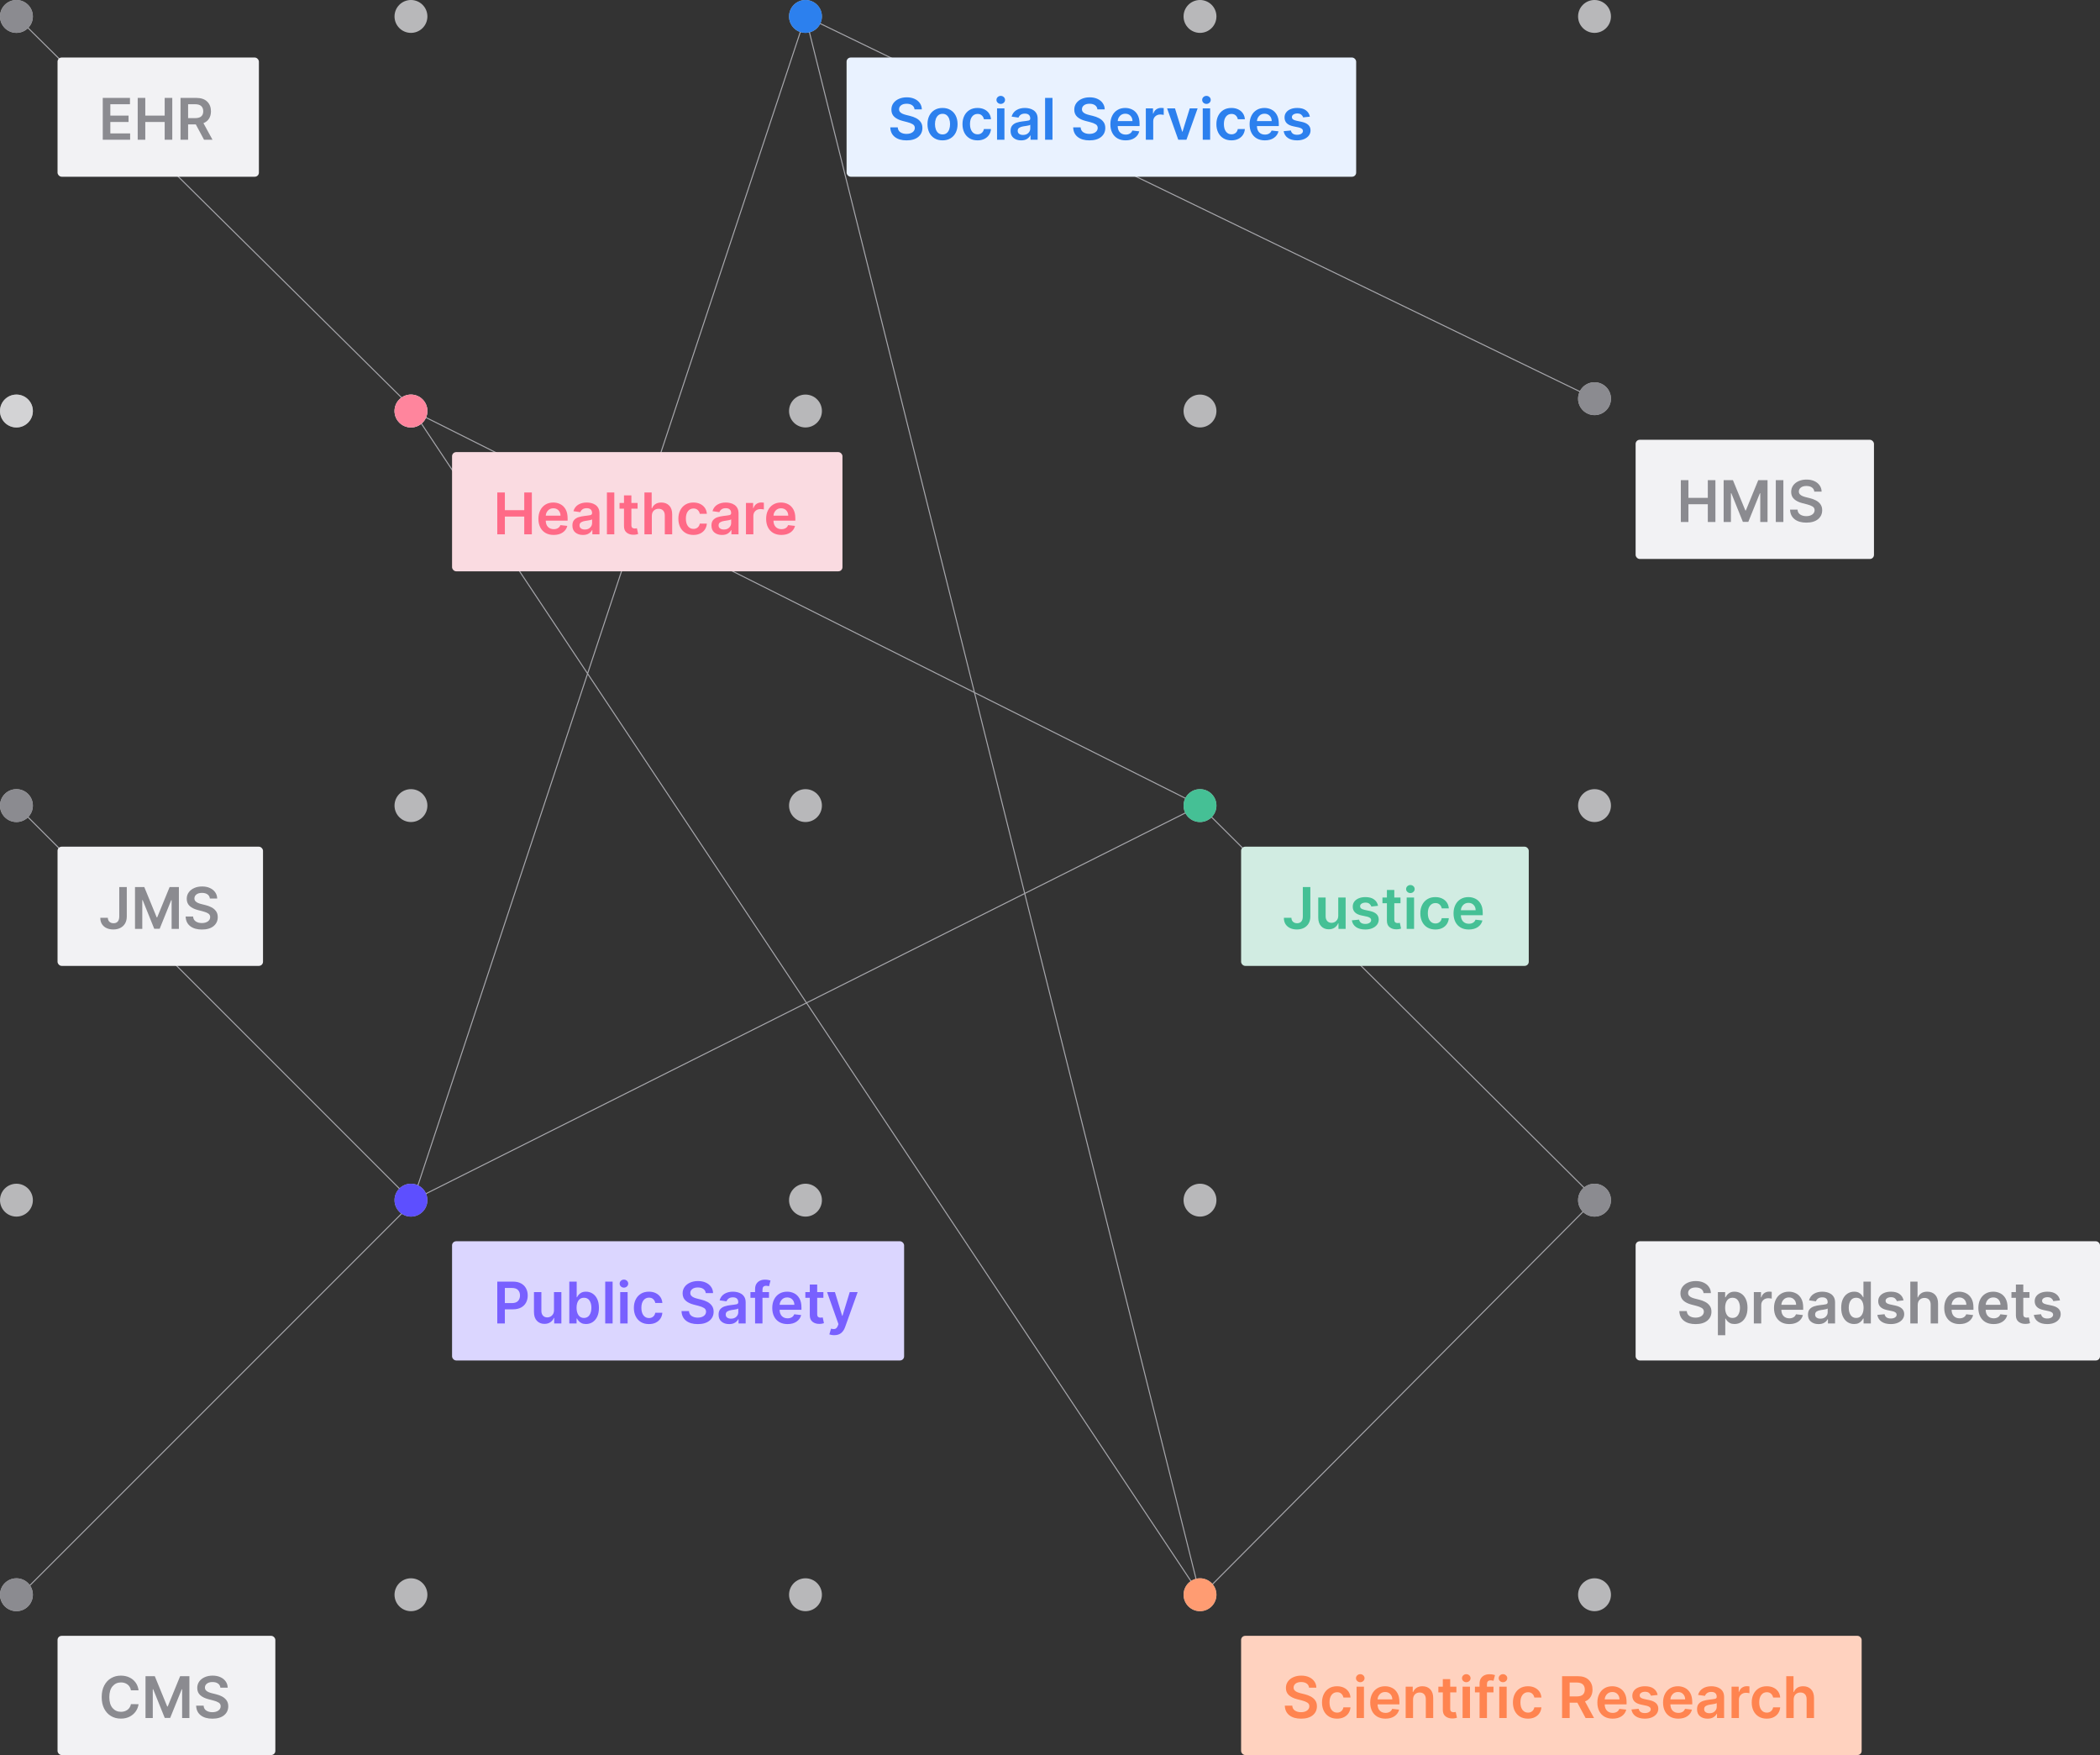 <svg width="511" height="427" viewBox="0 0 511 427" fill="none" xmlns="http://www.w3.org/2000/svg">
<rect x="0" y="0" width="511" height="427" fill="#333333" stroke="none"/>
<path d="M388.5 292L292 196" stroke="#A7A7AC" stroke-width="0.25"/>
<path d="M388 292L292 388.5" stroke="#A7A7AC" stroke-width="0.25"/>
<path d="M388 97L196 4" stroke="#A7A7AC" stroke-width="0.25"/>
<path d="M4.5 4.5L101 100" stroke="#A7A7AC" stroke-width="0.25"/>
<path d="M4 196L100 292" stroke="#A7A7AC" stroke-width="0.25"/>
<path d="M5 388L100.5 292.5" stroke="#A7A7AC" stroke-width="0.25"/>
<path d="M100.5 292L196 4L292 388L100.5 100L292 196L100.5 292Z" stroke="#A7A7AC" stroke-width="0.25"/>
<circle opacity="0.8" cx="4" cy="4" r="4" fill="#D9D9DC"/>
<circle opacity="0.8" cx="100" cy="4" r="4" fill="#D9D9DC"/>
<circle opacity="0.8" cx="196" cy="4" r="4" fill="#D9D9DC"/>
<circle opacity="0.8" cx="292" cy="4" r="4" fill="#D9D9DC"/>
<circle opacity="0.8" cx="292" cy="100" r="4" fill="#D9D9DC"/>
<circle opacity="0.8" cx="292" cy="196" r="4" fill="#D9D9DC"/>
<circle opacity="0.8" cx="292" cy="292" r="4" fill="#D9D9DC"/>
<circle opacity="0.8" cx="196" cy="196" r="4" fill="#D9D9DC"/>
<circle opacity="0.8" cx="388" cy="4" r="4" fill="#D9D9DC"/>
<circle opacity="0.8" cx="388" cy="97" r="4" fill="#D9D9DC"/>
<circle opacity="0.8" cx="388" cy="196" r="4" fill="#D9D9DC"/>
<circle opacity="0.8" cx="388" cy="292" r="4" fill="#D9D9DC"/>
<circle opacity="0.8" cx="4" cy="100" r="4" fill="#D9D9DC"/>
<circle opacity="0.8" cx="100" cy="100" r="4" fill="#D9D9DC"/>
<circle opacity="0.8" cx="196" cy="100" r="4" fill="#D9D9DC"/>
<circle opacity="0.8" cx="100" cy="100" r="4" fill="#D9D9DC"/>
<circle opacity="0.8" cx="100" cy="196" r="4" fill="#D9D9DC"/>
<circle opacity="0.8" cx="100" cy="292" r="4" fill="#D9D9DC"/>
<circle opacity="0.8" cx="196" cy="292" r="4" fill="#D9D9DC"/>
<circle opacity="0.8" cx="4" cy="388" r="4" fill="#D9D9DC"/>
<circle opacity="0.8" cx="4" cy="292" r="4" fill="#D9D9DC"/>
<circle opacity="0.8" cx="4" cy="196" r="4" fill="#D9D9DC"/>
<circle opacity="0.8" cx="100" cy="388" r="4" fill="#D9D9DC"/>
<circle opacity="0.8" cx="196" cy="388" r="4" fill="#D9D9DC"/>
<circle opacity="0.8" cx="292" cy="388" r="4" fill="#D9D9DC"/>
<circle opacity="0.8" cx="388" cy="388" r="4" fill="#D9D9DC"/>
<circle opacity="0.8" cx="4" cy="100" r="4" fill="#D9D9DC"/>
<circle cx="100" cy="100" r="4" fill="#FF859D"/>
<rect x="110" y="110" width="95" height="29" rx="1" fill="#FADBE1"/>
<path d="M121.004 130V119.818H122.849V124.129H127.567V119.818H129.416V130H127.567V125.675H122.849V130H121.004ZM134.723 130.149C133.958 130.149 133.297 129.988 132.74 129.667C132.186 129.345 131.76 128.891 131.462 128.305C131.164 127.718 131.015 127.025 131.015 126.227C131.015 125.441 131.164 124.752 131.462 124.158C131.76 123.562 132.18 123.098 132.72 122.766C133.263 122.432 133.9 122.264 134.629 122.264C135.255 122.264 135.834 122.4 136.364 122.672C136.894 122.94 137.319 123.36 137.637 123.93C137.958 124.496 138.119 125.227 138.119 126.122V126.674H132.799C132.809 127.327 132.99 127.836 133.341 128.2C133.696 128.565 134.165 128.747 134.748 128.747C135.136 128.747 135.471 128.664 135.752 128.499C136.038 128.33 136.241 128.084 136.364 127.763L138.044 127.952C137.885 128.615 137.514 129.147 136.931 129.548C136.351 129.949 135.615 130.149 134.723 130.149ZM132.804 125.461H136.394C136.391 124.941 136.228 124.511 135.907 124.173C135.588 123.835 135.171 123.666 134.654 123.666C134.117 123.666 133.681 123.844 133.346 124.198C133.011 124.553 132.831 124.974 132.804 125.461ZM141.839 130.154C141.11 130.154 140.502 129.959 140.014 129.567C139.527 129.176 139.284 128.606 139.284 127.857C139.284 127.284 139.421 126.84 139.696 126.525C139.975 126.207 140.334 125.976 140.775 125.834C141.219 125.688 141.688 125.589 142.182 125.536C142.855 125.463 143.337 125.395 143.629 125.332C143.924 125.269 144.071 125.108 144.071 124.849V124.82C144.071 124.445 143.96 124.155 143.738 123.95C143.516 123.744 143.196 123.641 142.779 123.641C142.338 123.641 141.988 123.737 141.73 123.93C141.474 124.122 141.302 124.349 141.213 124.611L139.532 124.372C139.731 123.676 140.119 123.151 140.695 122.796C141.276 122.442 141.967 122.264 142.769 122.264C143.133 122.264 143.498 122.307 143.862 122.393C144.227 122.48 144.56 122.622 144.862 122.821C145.167 123.02 145.41 123.288 145.593 123.626C145.778 123.964 145.871 124.385 145.871 124.889V130H144.141V128.951H144.081C143.919 129.272 143.654 129.554 143.286 129.796C142.921 130.035 142.439 130.154 141.839 130.154ZM142.306 128.832C142.85 128.832 143.281 128.676 143.599 128.364C143.917 128.053 144.076 127.685 144.076 127.261V126.361C144 126.424 143.859 126.48 143.654 126.53C143.451 126.576 143.236 126.616 143.007 126.649C142.779 126.682 142.585 126.71 142.426 126.734C142.025 126.79 141.69 126.901 141.421 127.067C141.153 127.229 141.019 127.483 141.019 127.827C141.019 128.159 141.14 128.409 141.382 128.578C141.624 128.747 141.932 128.832 142.306 128.832ZM149.48 119.818V130H147.681V119.818H149.48ZM155.144 122.364V123.756H153.638V127.703C153.638 128.064 153.717 128.303 153.876 128.419C154.036 128.532 154.228 128.588 154.453 128.588C154.566 128.588 154.669 128.58 154.761 128.563C154.857 128.547 154.93 128.532 154.98 128.518L155.283 129.925C155.187 129.959 155.05 129.995 154.871 130.035C154.695 130.075 154.48 130.098 154.224 130.104C153.548 130.124 152.98 129.959 152.519 129.607C152.062 129.256 151.835 128.721 151.838 128.001V123.756H150.754V122.364H151.838V120.534H153.638V122.364H155.144ZM158.613 125.526V130H156.813V119.818H158.573V123.661H158.663C158.838 123.227 159.114 122.886 159.488 122.637C159.866 122.388 160.348 122.264 160.935 122.264C161.727 122.264 162.363 122.513 162.844 123.01C163.325 123.507 163.565 124.216 163.565 125.138V130H161.765V125.416C161.765 124.902 161.633 124.503 161.367 124.218C161.106 123.93 160.738 123.786 160.264 123.786C159.783 123.786 159.387 123.938 159.075 124.243C158.767 124.545 158.613 124.972 158.613 125.526ZM168.73 130.149C167.971 130.149 167.318 129.982 166.771 129.647C166.225 129.312 165.804 128.848 165.509 128.255C165.217 127.662 165.071 126.981 165.071 126.212C165.071 125.433 165.22 124.748 165.519 124.158C165.817 123.565 166.238 123.101 166.781 122.766C167.328 122.432 167.975 122.264 168.72 122.264C169.343 122.264 169.894 122.379 170.371 122.607C170.848 122.833 171.229 123.151 171.514 123.562C171.799 123.973 171.962 124.455 172.002 125.009H170.281C170.212 124.641 170.046 124.334 169.784 124.089C169.526 123.84 169.179 123.716 168.745 123.716C168.192 123.716 167.744 123.935 167.403 124.372C167.065 124.806 166.896 125.41 166.896 126.182C166.896 126.961 167.063 127.572 167.398 128.016C167.736 128.46 168.185 128.683 168.745 128.683C169.14 128.683 169.474 128.57 169.749 128.344C170.028 128.119 170.205 127.801 170.281 127.39H172.002C171.959 127.93 171.799 128.407 171.524 128.822C171.249 129.236 170.875 129.561 170.401 129.796C169.927 130.031 169.37 130.149 168.73 130.149ZM175.677 130.154C174.948 130.154 174.339 129.959 173.852 129.567C173.365 129.176 173.121 128.606 173.121 127.857C173.121 127.284 173.259 126.84 173.534 126.525C173.813 126.207 174.172 125.976 174.613 125.834C175.057 125.688 175.526 125.589 176.02 125.536C176.693 125.463 177.175 125.395 177.467 125.332C177.762 125.269 177.909 125.108 177.909 124.849V124.82C177.909 124.445 177.798 124.155 177.576 123.95C177.354 123.744 177.034 123.641 176.616 123.641C176.176 123.641 175.826 123.737 175.567 123.93C175.312 124.122 175.14 124.349 175.05 124.611L173.37 124.372C173.569 123.676 173.957 123.151 174.533 122.796C175.113 122.442 175.804 122.264 176.607 122.264C176.971 122.264 177.336 122.307 177.7 122.393C178.065 122.48 178.398 122.622 178.7 122.821C179.004 123.02 179.248 123.288 179.43 123.626C179.616 123.964 179.709 124.385 179.709 124.889V130H177.979V128.951H177.919C177.757 129.272 177.491 129.554 177.124 129.796C176.759 130.035 176.277 130.154 175.677 130.154ZM176.144 128.832C176.688 128.832 177.119 128.676 177.437 128.364C177.755 128.053 177.914 127.685 177.914 127.261V126.361C177.838 126.424 177.697 126.48 177.491 126.53C177.289 126.576 177.074 126.616 176.845 126.649C176.616 126.682 176.423 126.71 176.263 126.734C175.862 126.79 175.528 126.901 175.259 127.067C174.991 127.229 174.857 127.483 174.857 127.827C174.857 128.159 174.978 128.409 175.219 128.578C175.461 128.747 175.77 128.832 176.144 128.832ZM181.518 130V122.364H183.263V123.636H183.343C183.482 123.192 183.721 122.851 184.059 122.612C184.4 122.374 184.79 122.254 185.227 122.254C185.327 122.254 185.438 122.259 185.56 122.269C185.686 122.276 185.791 122.287 185.874 122.304V123.96C185.797 123.933 185.676 123.91 185.511 123.89C185.348 123.867 185.191 123.855 185.038 123.855C184.545 123.855 184.134 124.011 183.805 124.322C183.481 124.631 183.318 125.027 183.318 125.511V130H181.518ZM190.135 130.149C189.37 130.149 188.709 129.988 188.152 129.667C187.598 129.345 187.172 128.891 186.874 128.305C186.576 127.718 186.427 127.025 186.427 126.227C186.427 125.441 186.576 124.752 186.874 124.158C187.172 123.562 187.592 123.098 188.132 122.766C188.675 122.432 189.312 122.264 190.041 122.264C190.667 122.264 191.246 122.4 191.776 122.672C192.306 122.94 192.731 123.36 193.049 123.93C193.37 124.496 193.531 125.227 193.531 126.122V126.674H188.211C188.221 127.327 188.402 127.836 188.753 128.2C189.108 128.565 189.577 128.747 190.16 128.747C190.548 128.747 190.883 128.664 191.165 128.499C191.45 128.33 191.653 128.084 191.776 127.763L193.456 127.952C193.297 128.615 192.926 129.147 192.343 129.548C191.763 129.949 191.027 130.149 190.135 130.149ZM188.216 125.461H191.806C191.803 124.941 191.64 124.511 191.319 124.173C191.001 123.835 190.583 123.666 190.066 123.666C189.529 123.666 189.093 123.844 188.758 124.198C188.424 124.553 188.243 124.974 188.216 125.461Z" fill="#FF6A87"/>
<circle cx="196" cy="4" r="4" fill="#2C80EE"/>
<rect x="206" y="14" width="124" height="29" rx="1" fill="#E9F2FF"/>
<path d="M222.538 26.617C222.491 26.183 222.297 25.845 221.956 25.603C221.615 25.361 221.169 25.24 220.619 25.24C220.042 25.24 219.591 25.366 219.266 25.618C218.942 25.866 218.777 26.183 218.774 26.567C218.771 26.849 218.855 27.083 219.028 27.268C219.2 27.451 219.419 27.597 219.684 27.706C219.952 27.815 220.226 27.903 220.504 27.97L221.459 28.208C221.969 28.327 222.451 28.505 222.906 28.74C223.363 28.972 223.734 29.284 224.019 29.675C224.308 30.062 224.452 30.551 224.452 31.141C224.448 32.039 224.109 32.767 223.433 33.324C222.756 33.877 221.808 34.154 220.589 34.154C219.402 34.154 218.456 33.881 217.75 33.334C217.044 32.784 216.673 32.003 216.636 30.992H218.451C218.487 31.526 218.706 31.924 219.107 32.185C219.508 32.447 219.997 32.578 220.574 32.578C221.177 32.578 221.666 32.446 222.04 32.18C222.415 31.912 222.604 31.561 222.607 31.126C222.604 30.732 222.435 30.434 222.1 30.232C221.769 30.026 221.328 29.854 220.778 29.715L219.619 29.416C218.781 29.201 218.118 28.874 217.631 28.437C217.147 27.996 216.905 27.411 216.905 26.682C216.905 26.082 217.067 25.557 217.392 25.106C217.717 24.655 218.161 24.305 218.724 24.057C219.291 23.805 219.931 23.679 220.643 23.679C221.366 23.679 222.001 23.805 222.548 24.057C223.094 24.305 223.522 24.652 223.83 25.096C224.142 25.537 224.303 26.044 224.312 26.617H222.538ZM229.347 34.149C228.602 34.149 227.955 33.985 227.409 33.657C226.862 33.329 226.437 32.87 226.136 32.28C225.838 31.687 225.688 30.997 225.688 30.212C225.688 29.423 225.838 28.733 226.136 28.143C226.437 27.55 226.862 27.09 227.409 26.761C227.955 26.43 228.602 26.264 229.347 26.264C230.093 26.264 230.74 26.43 231.286 26.761C231.837 27.09 232.261 27.55 232.559 28.143C232.857 28.733 233.007 29.423 233.007 30.212C233.007 30.997 232.857 31.687 232.559 32.28C232.261 32.87 231.837 33.329 231.286 33.657C230.74 33.985 230.093 34.149 229.347 34.149ZM229.357 32.707C229.765 32.707 230.103 32.596 230.372 32.374C230.643 32.152 230.846 31.852 230.978 31.474C231.114 31.093 231.182 30.671 231.182 30.207C231.182 29.739 231.114 29.317 230.978 28.939C230.846 28.558 230.643 28.255 230.372 28.029C230.103 27.804 229.765 27.691 229.357 27.691C228.946 27.691 228.603 27.804 228.328 28.029C228.057 28.255 227.853 28.558 227.717 28.939C227.581 29.317 227.513 29.739 227.513 30.207C227.513 30.671 227.581 31.093 227.717 31.474C227.853 31.852 228.057 32.152 228.328 32.374C228.603 32.596 228.946 32.707 229.357 32.707ZM237.865 34.149C237.106 34.149 236.453 33.982 235.906 33.647C235.359 33.312 234.938 32.848 234.643 32.255C234.352 31.662 234.206 30.981 234.206 30.212C234.206 29.433 234.355 28.748 234.653 28.158C234.952 27.565 235.373 27.101 235.916 26.766C236.463 26.432 237.109 26.264 237.855 26.264C238.478 26.264 239.028 26.379 239.506 26.607C239.983 26.833 240.364 27.151 240.649 27.562C240.934 27.973 241.097 28.455 241.136 29.009H239.416C239.347 28.641 239.181 28.334 238.919 28.089C238.661 27.84 238.314 27.716 237.88 27.716C237.326 27.716 236.879 27.935 236.538 28.372C236.2 28.806 236.031 29.41 236.031 30.182C236.031 30.961 236.198 31.572 236.533 32.016C236.871 32.461 237.32 32.682 237.88 32.682C238.274 32.682 238.609 32.57 238.884 32.344C239.163 32.119 239.34 31.801 239.416 31.39H241.136C241.093 31.93 240.934 32.407 240.659 32.822C240.384 33.236 240.009 33.561 239.536 33.796C239.062 34.032 238.505 34.149 237.865 34.149ZM242.614 34V26.364H244.414V34H242.614ZM243.519 25.28C243.231 25.28 242.984 25.185 242.778 24.996C242.576 24.804 242.475 24.574 242.475 24.305C242.475 24.034 242.576 23.803 242.778 23.614C242.984 23.422 243.231 23.326 243.519 23.326C243.804 23.326 244.048 23.422 244.25 23.614C244.455 23.803 244.558 24.034 244.558 24.305C244.558 24.574 244.455 24.804 244.25 24.996C244.048 25.185 243.804 25.28 243.519 25.28ZM248.462 34.154C247.733 34.154 247.125 33.959 246.637 33.568C246.15 33.176 245.907 32.606 245.907 31.857C245.907 31.284 246.044 30.84 246.319 30.525C246.598 30.207 246.957 29.976 247.398 29.834C247.842 29.688 248.311 29.588 248.805 29.535C249.478 29.463 249.96 29.395 250.252 29.332C250.547 29.269 250.694 29.108 250.694 28.849V28.82C250.694 28.445 250.583 28.155 250.361 27.95C250.139 27.744 249.819 27.641 249.402 27.641C248.961 27.641 248.611 27.738 248.353 27.93C248.097 28.122 247.925 28.349 247.836 28.611L246.155 28.372C246.354 27.676 246.742 27.151 247.319 26.796C247.899 26.442 248.59 26.264 249.392 26.264C249.756 26.264 250.121 26.307 250.485 26.393C250.85 26.48 251.183 26.622 251.485 26.821C251.79 27.02 252.033 27.288 252.216 27.626C252.401 27.965 252.494 28.385 252.494 28.889V34H250.764V32.951H250.704C250.542 33.273 250.277 33.554 249.909 33.796C249.544 34.035 249.062 34.154 248.462 34.154ZM248.929 32.832C249.473 32.832 249.904 32.676 250.222 32.364C250.54 32.053 250.699 31.685 250.699 31.261V30.361C250.623 30.424 250.482 30.48 250.277 30.53C250.074 30.576 249.859 30.616 249.63 30.649C249.402 30.682 249.208 30.71 249.049 30.734C248.648 30.79 248.313 30.901 248.044 31.067C247.776 31.229 247.642 31.483 247.642 31.827C247.642 32.159 247.763 32.409 248.005 32.578C248.247 32.747 248.555 32.832 248.929 32.832ZM256.103 23.818V34H254.304V23.818H256.103ZM267.04 26.617C266.993 26.183 266.799 25.845 266.458 25.603C266.117 25.361 265.671 25.24 265.121 25.24C264.544 25.24 264.093 25.366 263.768 25.618C263.443 25.866 263.279 26.183 263.276 26.567C263.273 26.849 263.357 27.083 263.53 27.268C263.702 27.451 263.921 27.597 264.186 27.706C264.454 27.815 264.728 27.903 265.006 27.97L265.961 28.208C266.471 28.327 266.953 28.505 267.407 28.74C267.865 28.972 268.236 29.284 268.521 29.675C268.809 30.062 268.954 30.551 268.954 31.141C268.95 32.039 268.611 32.767 267.934 33.324C267.258 33.877 266.31 34.154 265.091 34.154C263.904 34.154 262.958 33.881 262.252 33.334C261.546 32.784 261.175 32.003 261.138 30.992H262.953C262.989 31.526 263.208 31.924 263.609 32.185C264.01 32.447 264.499 32.578 265.076 32.578C265.679 32.578 266.168 32.446 266.542 32.18C266.917 31.912 267.106 31.561 267.109 31.126C267.106 30.732 266.937 30.434 266.602 30.232C266.271 30.026 265.83 29.854 265.28 29.715L264.121 29.416C263.283 29.201 262.62 28.874 262.133 28.437C261.649 27.996 261.407 27.411 261.407 26.682C261.407 26.082 261.569 25.557 261.894 25.106C262.219 24.655 262.663 24.305 263.226 24.057C263.793 23.805 264.433 23.679 265.145 23.679C265.868 23.679 266.503 23.805 267.05 24.057C267.596 24.305 268.024 24.652 268.332 25.096C268.644 25.537 268.805 26.044 268.814 26.617H267.04ZM273.899 34.149C273.134 34.149 272.472 33.988 271.915 33.667C271.362 33.345 270.936 32.891 270.638 32.305C270.339 31.718 270.19 31.025 270.19 30.227C270.19 29.441 270.339 28.752 270.638 28.158C270.936 27.562 271.355 27.098 271.896 26.766C272.439 26.432 273.076 26.264 273.805 26.264C274.431 26.264 275.009 26.4 275.54 26.672C276.07 26.94 276.494 27.36 276.812 27.93C277.134 28.496 277.295 29.227 277.295 30.122V30.674H271.975C271.985 31.327 272.166 31.836 272.517 32.2C272.872 32.565 273.341 32.747 273.924 32.747C274.312 32.747 274.647 32.664 274.928 32.499C275.213 32.33 275.417 32.084 275.54 31.763L277.22 31.952C277.061 32.615 276.69 33.147 276.107 33.548C275.527 33.949 274.791 34.149 273.899 34.149ZM271.98 29.461H275.57C275.566 28.941 275.404 28.511 275.082 28.173C274.764 27.835 274.347 27.666 273.83 27.666C273.293 27.666 272.857 27.843 272.522 28.198C272.187 28.553 272.007 28.974 271.98 29.461ZM278.817 34V26.364H280.562V27.636H280.642C280.781 27.192 281.02 26.851 281.358 26.612C281.699 26.374 282.089 26.254 282.526 26.254C282.626 26.254 282.737 26.259 282.859 26.269C282.985 26.276 283.09 26.287 283.172 26.304V27.959C283.096 27.933 282.975 27.91 282.809 27.89C282.647 27.867 282.49 27.855 282.337 27.855C281.843 27.855 281.432 28.011 281.104 28.322C280.779 28.631 280.617 29.027 280.617 29.511V34H278.817ZM291.422 26.364L288.702 34H286.713L283.994 26.364H285.913L287.668 32.036H287.748L289.507 26.364H291.422ZM292.667 34V26.364H294.467V34H292.667ZM293.572 25.28C293.283 25.28 293.036 25.185 292.831 24.996C292.629 24.804 292.528 24.574 292.528 24.305C292.528 24.034 292.629 23.803 292.831 23.614C293.036 23.422 293.283 23.326 293.572 23.326C293.857 23.326 294.1 23.422 294.303 23.614C294.508 23.803 294.611 24.034 294.611 24.305C294.611 24.574 294.508 24.804 294.303 24.996C294.1 25.185 293.857 25.28 293.572 25.28ZM299.648 34.149C298.889 34.149 298.236 33.982 297.689 33.647C297.143 33.312 296.722 32.848 296.427 32.255C296.135 31.662 295.989 30.981 295.989 30.212C295.989 29.433 296.138 28.748 296.437 28.158C296.735 27.565 297.156 27.101 297.699 26.766C298.246 26.432 298.893 26.264 299.638 26.264C300.261 26.264 300.812 26.379 301.289 26.607C301.766 26.833 302.147 27.151 302.432 27.562C302.717 27.973 302.88 28.455 302.92 29.009H301.199C301.13 28.641 300.964 28.334 300.702 28.089C300.444 27.84 300.097 27.716 299.663 27.716C299.11 27.716 298.662 27.935 298.321 28.372C297.983 28.806 297.814 29.41 297.814 30.182C297.814 30.961 297.981 31.572 298.316 32.016C298.654 32.461 299.103 32.682 299.663 32.682C300.058 32.682 300.392 32.57 300.667 32.344C300.946 32.119 301.123 31.801 301.199 31.39H302.92C302.876 31.93 302.717 32.407 302.442 32.822C302.167 33.236 301.793 33.561 301.319 33.796C300.845 34.032 300.288 34.149 299.648 34.149ZM307.778 34.149C307.012 34.149 306.351 33.988 305.794 33.667C305.241 33.345 304.815 32.891 304.517 32.305C304.218 31.718 304.069 31.025 304.069 30.227C304.069 29.441 304.218 28.752 304.517 28.158C304.815 27.562 305.234 27.098 305.775 26.766C306.318 26.432 306.954 26.264 307.684 26.264C308.31 26.264 308.888 26.4 309.419 26.672C309.949 26.94 310.373 27.36 310.691 27.93C311.013 28.496 311.174 29.227 311.174 30.122V30.674H305.854C305.864 31.327 306.045 31.836 306.396 32.2C306.751 32.565 307.22 32.747 307.803 32.747C308.191 32.747 308.525 32.664 308.807 32.499C309.092 32.33 309.296 32.084 309.419 31.763L311.099 31.952C310.94 32.615 310.569 33.147 309.985 33.548C309.405 33.949 308.67 34.149 307.778 34.149ZM305.859 29.461H309.449C309.445 28.941 309.283 28.511 308.961 28.173C308.643 27.835 308.225 27.666 307.708 27.666C307.172 27.666 306.736 27.843 306.401 28.198C306.066 28.553 305.886 28.974 305.859 29.461ZM318.732 28.382L317.091 28.561C317.021 28.309 316.872 28.087 316.644 27.895C316.418 27.703 316.098 27.607 315.684 27.607C315.31 27.607 314.995 27.688 314.74 27.85C314.488 28.012 314.363 28.223 314.367 28.482C314.363 28.704 314.445 28.886 314.61 29.028C314.779 29.168 315.058 29.28 315.445 29.366L316.748 29.645C318.177 29.956 318.892 30.646 318.896 31.713C318.896 32.194 318.757 32.618 318.478 32.986C318.2 33.35 317.815 33.635 317.325 33.841C316.834 34.046 316.271 34.149 315.634 34.149C314.696 34.149 313.944 33.952 313.377 33.557C312.811 33.163 312.471 32.616 312.358 31.917L314.113 31.748C314.269 32.444 314.774 32.792 315.629 32.792C316.057 32.792 316.4 32.706 316.659 32.533C316.92 32.358 317.051 32.139 317.051 31.877C317.051 31.45 316.708 31.16 316.022 31.007L314.72 30.734C313.987 30.581 313.445 30.324 313.094 29.963C312.743 29.599 312.569 29.138 312.572 28.581C312.572 28.11 312.701 27.703 312.96 27.358C313.218 27.01 313.579 26.741 314.044 26.553C314.508 26.36 315.046 26.264 315.659 26.264C316.554 26.264 317.258 26.456 317.772 26.841C318.289 27.222 318.609 27.736 318.732 28.382Z" fill="#2C80EE"/>
<circle cx="292" cy="196" r="4" fill="#45C095"/>
<rect x="302" y="206" width="70" height="29" rx="1" fill="#D1ECE2"/>
<path d="M317.021 215.818H318.851V222.977C318.851 223.634 318.713 224.199 318.438 224.673C318.163 225.143 317.779 225.506 317.285 225.761C316.794 226.013 316.221 226.139 315.565 226.139C314.971 226.139 314.436 226.033 313.959 225.821C313.482 225.606 313.104 225.287 312.825 224.866C312.547 224.446 312.408 223.922 312.408 223.295H314.242C314.249 223.706 314.38 224.031 314.635 224.27C314.89 224.505 315.223 224.623 315.634 224.623C316.078 224.623 316.42 224.484 316.658 224.205C316.897 223.924 317.018 223.514 317.021 222.977V215.818ZM325.64 222.788V218.364H327.439V226H325.694V224.643H325.615C325.442 225.07 325.159 225.42 324.765 225.692C324.373 225.964 323.891 226.099 323.318 226.099C322.569 226.099 321.957 225.851 321.483 225.354C321.009 224.853 320.772 224.144 320.772 223.226V218.364H322.572V222.947C322.572 223.431 322.705 223.816 322.97 224.101C323.235 224.386 323.583 224.528 324.014 224.528C324.279 224.528 324.536 224.464 324.784 224.335C325.033 224.205 325.237 224.013 325.396 223.758C325.558 223.499 325.64 223.176 325.64 222.788ZM335.325 220.382L333.685 220.561C333.615 220.309 333.466 220.087 333.237 219.895C333.012 219.703 332.692 219.607 332.278 219.607C331.903 219.607 331.588 219.688 331.333 219.85C331.081 220.013 330.957 220.223 330.96 220.482C330.957 220.704 331.038 220.886 331.204 221.028C331.373 221.168 331.651 221.28 332.039 221.366L333.342 221.645C334.77 221.956 335.486 222.646 335.49 223.713C335.49 224.194 335.35 224.618 335.072 224.986C334.794 225.35 334.409 225.635 333.919 225.841C333.428 226.046 332.865 226.149 332.228 226.149C331.29 226.149 330.538 225.952 329.971 225.558C329.404 225.163 329.065 224.616 328.952 223.917L330.707 223.748C330.863 224.444 331.368 224.792 332.223 224.792C332.651 224.792 332.994 224.706 333.252 224.533C333.514 224.358 333.645 224.139 333.645 223.877C333.645 223.45 333.302 223.16 332.616 223.007L331.313 222.734C330.581 222.581 330.039 222.324 329.688 221.963C329.336 221.598 329.162 221.138 329.166 220.581C329.166 220.11 329.295 219.703 329.553 219.358C329.812 219.01 330.173 218.741 330.637 218.553C331.101 218.36 331.64 218.264 332.253 218.264C333.148 218.264 333.852 218.456 334.366 218.841C334.883 219.222 335.203 219.736 335.325 220.382ZM340.787 218.364V219.756H339.28V223.703C339.28 224.064 339.36 224.303 339.519 224.419C339.678 224.532 339.87 224.588 340.096 224.588C340.208 224.588 340.311 224.58 340.404 224.563C340.5 224.547 340.573 224.532 340.623 224.518L340.926 225.925C340.83 225.959 340.692 225.995 340.513 226.035C340.338 226.075 340.122 226.098 339.867 226.104C339.191 226.124 338.622 225.959 338.162 225.607C337.704 225.256 337.477 224.721 337.481 224.001V219.756H336.397V218.364H337.481V216.534H339.28V218.364H340.787ZM342.292 226V218.364H344.092V226H342.292ZM343.197 217.28C342.908 217.28 342.661 217.185 342.456 216.996C342.254 216.804 342.153 216.574 342.153 216.305C342.153 216.034 342.254 215.803 342.456 215.614C342.661 215.422 342.908 215.326 343.197 215.326C343.482 215.326 343.725 215.422 343.928 215.614C344.133 215.803 344.236 216.034 344.236 216.305C344.236 216.574 344.133 216.804 343.928 216.996C343.725 217.185 343.482 217.28 343.197 217.28ZM349.273 226.149C348.514 226.149 347.861 225.982 347.314 225.647C346.768 225.312 346.347 224.848 346.052 224.255C345.76 223.662 345.614 222.981 345.614 222.212C345.614 221.433 345.763 220.748 346.062 220.158C346.36 219.565 346.781 219.101 347.324 218.766C347.871 218.432 348.518 218.264 349.263 218.264C349.886 218.264 350.437 218.379 350.914 218.607C351.391 218.833 351.772 219.151 352.057 219.562C352.342 219.973 352.505 220.455 352.545 221.009H350.824C350.755 220.641 350.589 220.334 350.327 220.089C350.069 219.84 349.722 219.716 349.288 219.716C348.735 219.716 348.287 219.935 347.946 220.372C347.608 220.806 347.439 221.41 347.439 222.182C347.439 222.961 347.606 223.572 347.941 224.016C348.279 224.46 348.728 224.683 349.288 224.683C349.683 224.683 350.017 224.57 350.292 224.344C350.571 224.119 350.748 223.801 350.824 223.39H352.545C352.501 223.93 352.342 224.407 352.067 224.822C351.792 225.236 351.418 225.561 350.944 225.796C350.47 226.031 349.913 226.149 349.273 226.149ZM357.403 226.149C356.637 226.149 355.976 225.988 355.419 225.667C354.866 225.345 354.44 224.891 354.142 224.305C353.843 223.718 353.694 223.025 353.694 222.227C353.694 221.441 353.843 220.752 354.142 220.158C354.44 219.562 354.859 219.098 355.4 218.766C355.943 218.432 356.579 218.264 357.309 218.264C357.935 218.264 358.513 218.4 359.044 218.672C359.574 218.94 359.998 219.36 360.316 219.93C360.638 220.496 360.799 221.227 360.799 222.122V222.674H355.479C355.489 223.327 355.67 223.836 356.021 224.2C356.376 224.565 356.845 224.747 357.428 224.747C357.816 224.747 358.15 224.664 358.432 224.499C358.717 224.33 358.921 224.084 359.044 223.763L360.724 223.952C360.565 224.615 360.194 225.147 359.61 225.548C359.03 225.949 358.295 226.149 357.403 226.149ZM355.484 221.461H359.074C359.07 220.941 358.908 220.511 358.586 220.173C358.268 219.835 357.85 219.666 357.333 219.666C356.797 219.666 356.361 219.844 356.026 220.198C355.691 220.553 355.511 220.974 355.484 221.461Z" fill="#45C095"/>
<circle cx="388" cy="292" r="4" fill="#8B8B90"/>
<rect x="398" y="302" width="113" height="29" rx="1" fill="#F2F2F4"/>
<path d="M414.538 314.617C414.491 314.183 414.297 313.845 413.956 313.603C413.615 313.361 413.169 313.24 412.619 313.24C412.042 313.24 411.591 313.366 411.266 313.618C410.942 313.866 410.777 314.183 410.774 314.567C410.771 314.849 410.855 315.083 411.028 315.268C411.2 315.451 411.419 315.597 411.684 315.706C411.952 315.815 412.226 315.903 412.504 315.969L413.459 316.208C413.969 316.327 414.451 316.505 414.906 316.74C415.363 316.972 415.734 317.284 416.019 317.675C416.308 318.062 416.452 318.551 416.452 319.141C416.448 320.04 416.109 320.767 415.433 321.324C414.756 321.877 413.808 322.154 412.589 322.154C411.402 322.154 410.456 321.881 409.75 321.334C409.044 320.784 408.673 320.003 408.636 318.992H410.451C410.487 319.526 410.706 319.924 411.107 320.185C411.508 320.447 411.997 320.578 412.574 320.578C413.177 320.578 413.666 320.446 414.04 320.18C414.415 319.912 414.604 319.561 414.607 319.126C414.604 318.732 414.435 318.434 414.1 318.232C413.769 318.026 413.328 317.854 412.778 317.714L411.619 317.416C410.781 317.201 410.118 316.874 409.631 316.437C409.147 315.996 408.905 315.411 408.905 314.682C408.905 314.082 409.067 313.557 409.392 313.106C409.717 312.655 410.161 312.305 410.724 312.057C411.291 311.805 411.931 311.679 412.643 311.679C413.366 311.679 414.001 311.805 414.548 312.057C415.094 312.305 415.522 312.652 415.83 313.096C416.142 313.537 416.303 314.044 416.312 314.617H414.538ZM418.017 324.864V314.364H419.786V315.626H419.891C419.984 315.441 420.113 315.244 420.279 315.035C420.448 314.823 420.676 314.642 420.965 314.493C421.256 314.34 421.626 314.264 422.073 314.264C422.663 314.264 423.195 314.415 423.669 314.717C424.146 315.018 424.524 315.461 424.803 316.044C425.084 316.627 425.225 317.343 425.225 318.192C425.225 319.03 425.088 319.743 424.813 320.33C424.538 320.916 424.163 321.364 423.689 321.672C423.215 321.98 422.678 322.134 422.078 322.134C421.641 322.134 421.278 322.061 420.99 321.915C420.701 321.77 420.469 321.594 420.294 321.388C420.121 321.18 419.987 320.982 419.891 320.797H419.816V324.864H418.017ZM419.781 318.182C419.781 318.921 419.937 319.519 420.249 319.977C420.56 320.431 421.003 320.658 421.576 320.658C422.169 320.658 422.62 320.424 422.928 319.957C423.237 319.489 423.391 318.898 423.391 318.182C423.391 317.469 423.238 316.884 422.933 316.427C422.628 315.969 422.176 315.741 421.576 315.741C420.996 315.741 420.552 315.963 420.244 316.407C419.936 316.848 419.781 317.439 419.781 318.182ZM426.767 322V314.364H428.512V315.636H428.591C428.73 315.192 428.969 314.851 429.307 314.612C429.648 314.374 430.038 314.254 430.475 314.254C430.575 314.254 430.686 314.259 430.808 314.269C430.934 314.276 431.039 314.287 431.122 314.304V315.96C431.045 315.933 430.924 315.91 430.759 315.89C430.596 315.867 430.439 315.855 430.286 315.855C429.793 315.855 429.382 316.011 429.053 316.322C428.729 316.631 428.566 317.027 428.566 317.511V322H426.767ZM435.384 322.149C434.618 322.149 433.957 321.988 433.4 321.667C432.846 321.345 432.42 320.891 432.122 320.305C431.824 319.718 431.675 319.025 431.675 318.227C431.675 317.441 431.824 316.752 432.122 316.158C432.42 315.562 432.84 315.098 433.38 314.766C433.924 314.432 434.56 314.264 435.289 314.264C435.915 314.264 436.494 314.4 437.024 314.672C437.554 314.94 437.979 315.36 438.297 315.93C438.618 316.496 438.779 317.227 438.779 318.122V318.674H433.46C433.469 319.327 433.65 319.836 434.001 320.2C434.356 320.565 434.825 320.747 435.408 320.747C435.796 320.747 436.131 320.664 436.413 320.499C436.698 320.33 436.902 320.084 437.024 319.763L438.705 319.952C438.545 320.615 438.174 321.147 437.591 321.548C437.011 321.949 436.275 322.149 435.384 322.149ZM433.464 317.461H437.054C437.051 316.941 436.888 316.511 436.567 316.173C436.249 315.835 435.831 315.666 435.314 315.666C434.777 315.666 434.341 315.844 434.006 316.198C433.672 316.553 433.491 316.974 433.464 317.461ZM442.499 322.154C441.77 322.154 441.162 321.959 440.675 321.567C440.187 321.176 439.944 320.606 439.944 319.857C439.944 319.284 440.081 318.84 440.356 318.525C440.635 318.207 440.994 317.976 441.435 317.834C441.879 317.688 442.348 317.589 442.842 317.536C443.515 317.463 443.997 317.395 444.289 317.332C444.584 317.269 444.731 317.108 444.731 316.849V316.82C444.731 316.445 444.62 316.155 444.398 315.95C444.176 315.744 443.856 315.641 443.439 315.641C442.998 315.641 442.648 315.737 442.39 315.93C442.135 316.122 441.962 316.349 441.873 316.611L440.192 316.372C440.391 315.676 440.779 315.151 441.356 314.796C441.936 314.442 442.627 314.264 443.429 314.264C443.793 314.264 444.158 314.307 444.523 314.393C444.887 314.48 445.22 314.622 445.522 314.821C445.827 315.02 446.07 315.288 446.253 315.626C446.438 315.964 446.531 316.385 446.531 316.889V322H444.801V320.951H444.741C444.579 321.272 444.314 321.554 443.946 321.796C443.581 322.035 443.099 322.154 442.499 322.154ZM442.966 320.832C443.51 320.832 443.941 320.676 444.259 320.364C444.577 320.053 444.736 319.685 444.736 319.261V318.361C444.66 318.424 444.519 318.48 444.314 318.53C444.112 318.576 443.896 318.616 443.667 318.649C443.439 318.682 443.245 318.71 443.086 318.734C442.685 318.79 442.35 318.901 442.081 319.067C441.813 319.229 441.679 319.483 441.679 319.827C441.679 320.159 441.8 320.409 442.042 320.578C442.284 320.747 442.592 320.832 442.966 320.832ZM451.175 322.134C450.575 322.134 450.038 321.98 449.564 321.672C449.09 321.364 448.715 320.916 448.44 320.33C448.165 319.743 448.028 319.03 448.028 318.192C448.028 317.343 448.167 316.627 448.445 316.044C448.727 315.461 449.106 315.018 449.584 314.717C450.061 314.415 450.593 314.264 451.18 314.264C451.63 314.264 451.998 314.34 452.283 314.493C452.572 314.642 452.8 314.823 452.969 315.035C453.142 315.244 453.273 315.441 453.362 315.626H453.437V311.818H455.241V322H453.471V320.797H453.362C453.269 320.982 453.135 321.18 452.959 321.388C452.784 321.594 452.552 321.77 452.263 321.915C451.975 322.061 451.612 322.134 451.175 322.134ZM451.677 320.658C452.25 320.658 452.693 320.431 453.004 319.977C453.316 319.519 453.471 318.921 453.471 318.182C453.471 317.439 453.317 316.848 453.009 316.407C452.701 315.963 452.257 315.741 451.677 315.741C451.077 315.741 450.624 315.969 450.319 316.427C450.015 316.884 449.862 317.469 449.862 318.182C449.862 318.898 450.016 319.489 450.324 319.957C450.633 320.424 451.083 320.658 451.677 320.658ZM463.195 316.382L461.554 316.561C461.484 316.309 461.335 316.087 461.107 315.895C460.881 315.703 460.561 315.607 460.147 315.607C459.772 315.607 459.458 315.688 459.202 315.85C458.951 316.013 458.826 316.223 458.83 316.482C458.826 316.704 458.907 316.886 459.073 317.028C459.242 317.168 459.521 317.28 459.908 317.366L461.211 317.645C462.639 317.956 463.355 318.646 463.359 319.713C463.359 320.194 463.219 320.618 462.941 320.986C462.663 321.35 462.278 321.635 461.788 321.841C461.297 322.046 460.734 322.149 460.097 322.149C459.159 322.149 458.407 321.952 457.84 321.558C457.273 321.163 456.934 320.616 456.821 319.917L458.576 319.748C458.732 320.444 459.237 320.792 460.092 320.792C460.52 320.792 460.863 320.706 461.121 320.533C461.383 320.358 461.514 320.139 461.514 319.877C461.514 319.45 461.171 319.16 460.485 319.007L459.183 318.734C458.45 318.581 457.908 318.324 457.557 317.963C457.205 317.598 457.031 317.138 457.035 316.581C457.035 316.11 457.164 315.703 457.423 315.358C457.681 315.01 458.042 314.741 458.506 314.553C458.97 314.36 459.509 314.264 460.122 314.264C461.017 314.264 461.721 314.456 462.235 314.841C462.752 315.222 463.072 315.736 463.195 316.382ZM466.642 317.526V322H464.843V311.818H466.603V315.661H466.692C466.868 315.227 467.143 314.886 467.517 314.637C467.895 314.388 468.377 314.264 468.964 314.264C469.756 314.264 470.393 314.513 470.873 315.01C471.354 315.507 471.594 316.216 471.594 317.138V322H469.794V317.416C469.794 316.902 469.662 316.503 469.397 316.218C469.135 315.93 468.767 315.786 468.293 315.786C467.812 315.786 467.416 315.938 467.105 316.243C466.797 316.545 466.642 316.972 466.642 317.526ZM476.809 322.149C476.044 322.149 475.382 321.988 474.826 321.667C474.272 321.345 473.846 320.891 473.548 320.305C473.25 319.718 473.1 319.025 473.1 318.227C473.1 317.441 473.25 316.752 473.548 316.158C473.846 315.562 474.266 315.098 474.806 314.766C475.349 314.432 475.986 314.264 476.715 314.264C477.341 314.264 477.92 314.4 478.45 314.672C478.98 314.94 479.404 315.36 479.723 315.93C480.044 316.496 480.205 317.227 480.205 318.122V318.674H474.885C474.895 319.327 475.076 319.836 475.427 320.2C475.782 320.565 476.251 320.747 476.834 320.747C477.222 320.747 477.557 320.664 477.838 320.499C478.123 320.33 478.327 320.084 478.45 319.763L480.13 319.952C479.971 320.615 479.6 321.147 479.017 321.548C478.437 321.949 477.701 322.149 476.809 322.149ZM474.89 317.461H478.48C478.476 316.941 478.314 316.511 477.993 316.173C477.674 315.835 477.257 315.666 476.74 315.666C476.203 315.666 475.767 315.844 475.432 316.198C475.097 316.553 474.917 316.974 474.89 317.461ZM485.108 322.149C484.343 322.149 483.681 321.988 483.124 321.667C482.571 321.345 482.145 320.891 481.847 320.305C481.548 319.718 481.399 319.025 481.399 318.227C481.399 317.441 481.548 316.752 481.847 316.158C482.145 315.562 482.564 315.098 483.105 314.766C483.648 314.432 484.285 314.264 485.014 314.264C485.64 314.264 486.218 314.4 486.749 314.672C487.279 314.94 487.703 315.36 488.021 315.93C488.343 316.496 488.504 317.227 488.504 318.122V318.674H483.184C483.194 319.327 483.375 319.836 483.726 320.2C484.081 320.565 484.55 320.747 485.133 320.747C485.521 320.747 485.856 320.664 486.137 320.499C486.422 320.33 486.626 320.084 486.749 319.763L488.429 319.952C488.27 320.615 487.899 321.147 487.316 321.548C486.735 321.949 486 322.149 485.108 322.149ZM483.189 317.461H486.779C486.775 316.941 486.613 316.511 486.291 316.173C485.973 315.835 485.556 315.666 485.039 315.666C484.502 315.666 484.066 315.844 483.731 316.198C483.396 316.553 483.216 316.974 483.189 317.461ZM493.839 314.364V315.756H492.333V319.703C492.333 320.064 492.413 320.303 492.572 320.419C492.731 320.532 492.923 320.588 493.148 320.588C493.261 320.588 493.364 320.58 493.457 320.563C493.553 320.547 493.626 320.532 493.675 320.518L493.979 321.925C493.883 321.959 493.745 321.995 493.566 322.035C493.39 322.075 493.175 322.098 492.92 322.104C492.244 322.124 491.675 321.959 491.214 321.607C490.757 321.256 490.53 320.721 490.533 320.001V315.756H489.45V314.364H490.533V312.534H492.333V314.364H493.839ZM501.271 316.382L499.63 316.561C499.561 316.309 499.411 316.087 499.183 315.895C498.957 315.703 498.637 315.607 498.223 315.607C497.849 315.607 497.534 315.688 497.279 315.85C497.027 316.013 496.902 316.223 496.906 316.482C496.902 316.704 496.984 316.886 497.149 317.028C497.318 317.168 497.597 317.28 497.985 317.366L499.287 317.645C500.716 317.956 501.432 318.646 501.435 319.713C501.435 320.194 501.296 320.618 501.017 320.986C500.739 321.35 500.354 321.635 499.864 321.841C499.373 322.046 498.81 322.149 498.173 322.149C497.235 322.149 496.483 321.952 495.916 321.558C495.35 321.163 495.01 320.616 494.897 319.917L496.652 319.748C496.808 320.444 497.313 320.792 498.169 320.792C498.596 320.792 498.939 320.706 499.198 320.533C499.459 320.358 499.59 320.139 499.59 319.877C499.59 319.45 499.247 319.16 498.561 319.007L497.259 318.734C496.526 318.581 495.984 318.324 495.633 317.963C495.282 317.598 495.108 317.138 495.111 316.581C495.111 316.11 495.24 315.703 495.499 315.358C495.757 315.01 496.119 314.741 496.583 314.553C497.047 314.36 497.585 314.264 498.198 314.264C499.093 314.264 499.798 314.456 500.311 314.841C500.828 315.222 501.148 315.736 501.271 316.382Z" fill="#8B8B90"/>
<circle cx="4" cy="196" r="4" fill="#8B8B90"/>
<rect x="14" y="206" width="50" height="29" rx="1" fill="#F2F2F4"/>
<path d="M29.021 215.818H30.851V222.977C30.851 223.634 30.713 224.199 30.438 224.673C30.163 225.143 29.779 225.506 29.285 225.761C28.794 226.013 28.221 226.139 27.565 226.139C26.971 226.139 26.436 226.033 25.959 225.821C25.482 225.606 25.104 225.287 24.825 224.866C24.547 224.446 24.408 223.922 24.408 223.295H26.242C26.249 223.706 26.38 224.031 26.635 224.27C26.89 224.505 27.223 224.623 27.634 224.623C28.078 224.623 28.42 224.484 28.658 224.205C28.897 223.924 29.018 223.514 29.021 222.977V215.818ZM32.852 215.818H35.109L38.132 223.196H38.251L41.274 215.818H43.531V226H41.761V219.005H41.666L38.853 225.97H37.53L34.716 218.99H34.622V226H32.852V215.818ZM51.073 218.617C51.026 218.183 50.833 217.845 50.491 217.603C50.15 217.361 49.704 217.24 49.154 217.24C48.577 217.24 48.126 217.366 47.801 217.618C47.477 217.866 47.313 218.183 47.309 218.567C47.306 218.849 47.391 219.083 47.563 219.268C47.735 219.451 47.954 219.597 48.219 219.706C48.488 219.815 48.761 219.903 49.039 219.969L49.994 220.208C50.504 220.327 50.987 220.505 51.441 220.74C51.898 220.972 52.269 221.284 52.554 221.675C52.843 222.062 52.987 222.551 52.987 223.141C52.983 224.04 52.644 224.767 51.968 225.324C51.291 225.877 50.344 226.154 49.124 226.154C47.937 226.154 46.991 225.881 46.285 225.334C45.579 224.784 45.208 224.003 45.172 222.992H46.986C47.023 223.526 47.241 223.924 47.642 224.185C48.043 224.447 48.532 224.578 49.109 224.578C49.712 224.578 50.201 224.446 50.576 224.18C50.95 223.912 51.139 223.561 51.142 223.126C51.139 222.732 50.97 222.434 50.635 222.232C50.304 222.026 49.863 221.854 49.313 221.714L48.154 221.416C47.316 221.201 46.653 220.874 46.166 220.437C45.682 219.996 45.44 219.411 45.44 218.682C45.44 218.082 45.602 217.557 45.927 217.106C46.252 216.655 46.696 216.305 47.26 216.057C47.826 215.805 48.466 215.679 49.179 215.679C49.901 215.679 50.536 215.805 51.083 216.057C51.63 216.305 52.057 216.652 52.365 217.096C52.677 217.537 52.838 218.044 52.848 218.617H51.073Z" fill="#8B8B90"/>
<circle cx="4" cy="388" r="4" fill="#8B8B90"/>
<rect x="14" y="398" width="53" height="29" rx="1" fill="#F2F2F4"/>
<path d="M33.719 411.254H31.86C31.754 410.644 31.479 410.171 31.035 409.837C30.591 409.502 30.059 409.335 29.439 409.335C28.607 409.335 27.926 409.643 27.396 410.259C26.865 410.876 26.6 411.759 26.6 412.909C26.6 414.076 26.865 414.964 27.396 415.574C27.929 416.18 28.609 416.484 29.434 416.484C30.044 416.484 30.571 416.323 31.015 416.001C31.462 415.677 31.744 415.216 31.86 414.619L33.719 414.629C33.627 415.279 33.393 415.869 33.019 416.399C32.644 416.929 32.15 417.352 31.537 417.667C30.927 417.982 30.218 418.139 29.409 418.139C28.514 418.139 27.715 417.932 27.013 417.518C26.31 417.1 25.757 416.502 25.352 415.723C24.948 414.941 24.746 414.003 24.746 412.909C24.746 411.812 24.95 410.874 25.357 410.095C25.765 409.313 26.32 408.715 27.023 408.3C27.729 407.886 28.524 407.679 29.409 407.679C30.162 407.679 30.843 407.82 31.452 408.102C32.066 408.383 32.571 408.791 32.969 409.325C33.367 409.855 33.617 410.498 33.719 411.254ZM35.409 407.818H37.666L40.688 415.196H40.808L43.83 407.818H46.087V418H44.318V411.005H44.223L41.409 417.97H40.087L37.273 410.99H37.178V418H35.409V407.818ZM53.629 410.617C53.583 410.183 53.389 409.845 53.048 409.603C52.706 409.361 52.261 409.24 51.71 409.24C51.134 409.24 50.683 409.366 50.358 409.618C50.033 409.866 49.869 410.183 49.866 410.567C49.863 410.849 49.947 411.083 50.12 411.268C50.292 411.451 50.511 411.597 50.776 411.706C51.044 411.815 51.318 411.903 51.596 411.969L52.551 412.208C53.061 412.327 53.543 412.505 53.997 412.74C54.455 412.972 54.826 413.284 55.111 413.675C55.399 414.062 55.544 414.551 55.544 415.141C55.54 416.04 55.2 416.767 54.524 417.324C53.848 417.877 52.9 418.154 51.681 418.154C50.494 418.154 49.548 417.881 48.842 417.334C48.136 416.784 47.765 416.003 47.728 414.992H49.543C49.579 415.526 49.798 415.924 50.199 416.185C50.6 416.447 51.089 416.578 51.666 416.578C52.269 416.578 52.758 416.446 53.132 416.18C53.507 415.912 53.696 415.561 53.699 415.126C53.696 414.732 53.527 414.434 53.192 414.232C52.861 414.026 52.42 413.854 51.87 413.714L50.711 413.416C49.873 413.201 49.21 412.874 48.722 412.437C48.239 411.996 47.997 411.411 47.997 410.682C47.997 410.082 48.159 409.557 48.484 409.106C48.809 408.655 49.253 408.305 49.816 408.057C50.383 407.805 51.023 407.679 51.735 407.679C52.458 407.679 53.093 407.805 53.639 408.057C54.186 408.305 54.614 408.652 54.922 409.096C55.234 409.537 55.394 410.044 55.404 410.617H53.629Z" fill="#8B8B90"/>
<circle cx="4" cy="4" r="4" fill="#8B8B90"/>
<rect x="14" y="14" width="49" height="29" rx="1" fill="#F2F2F4"/>
<path d="M25.004 34V23.818H31.626V25.364H26.849V28.129H31.283V29.675H26.849V32.454H31.666V34H25.004ZM33.508 34V23.818H35.353V28.129H40.071V23.818H41.92V34H40.071V29.675H35.353V34H33.508ZM43.926 34V23.818H47.744C48.914 23.818 49.804 24.118 50.414 24.718C51.027 25.318 51.334 26.104 51.334 27.075C51.334 27.767 51.178 28.362 50.867 28.859C50.555 29.357 50.101 29.724 49.504 29.963L51.707 34H49.648L47.65 30.271H45.771V34H43.926ZM45.771 28.74H47.471C48.154 28.74 48.654 28.598 48.972 28.312C49.294 28.027 49.455 27.615 49.455 27.075C49.455 26.531 49.294 26.11 48.972 25.812C48.654 25.51 48.15 25.359 47.461 25.359H45.771V28.74Z" fill="#8B8B90"/>
<circle cx="388" cy="97" r="4" fill="#8B8B90"/>
<rect x="398" y="107" width="58" height="29" rx="1" fill="#F2F2F4"/>
<path d="M409.004 127V116.818H410.849V121.129H415.567V116.818H417.416V127H415.567V122.675H410.849V127H409.004ZM419.422 116.818H421.679L424.702 124.196H424.821L427.844 116.818H430.101V127H428.331V120.005H428.237L425.423 126.97H424.1L421.287 119.99H421.192V127H419.422V116.818ZM433.954 116.818V127H432.11V116.818H433.954ZM441.485 119.617C441.439 119.183 441.245 118.845 440.903 118.603C440.562 118.361 440.116 118.24 439.566 118.24C438.989 118.24 438.538 118.366 438.214 118.618C437.889 118.866 437.725 119.183 437.721 119.567C437.718 119.849 437.803 120.083 437.975 120.268C438.147 120.451 438.366 120.597 438.631 120.706C438.9 120.815 439.173 120.903 439.452 120.969L440.406 121.208C440.916 121.327 441.399 121.505 441.853 121.74C442.31 121.972 442.681 122.284 442.966 122.675C443.255 123.062 443.399 123.551 443.399 124.141C443.396 125.04 443.056 125.767 442.38 126.324C441.704 126.877 440.756 127.154 439.536 127.154C438.349 127.154 437.403 126.881 436.697 126.334C435.991 125.784 435.62 125.003 435.584 123.992H437.398C437.435 124.526 437.653 124.924 438.055 125.185C438.456 125.447 438.944 125.578 439.521 125.578C440.124 125.578 440.613 125.446 440.988 125.18C441.362 124.912 441.551 124.561 441.555 124.126C441.551 123.732 441.382 123.434 441.047 123.232C440.716 123.026 440.275 122.854 439.725 122.714L438.567 122.416C437.728 122.201 437.065 121.874 436.578 121.437C436.094 120.996 435.852 120.411 435.852 119.682C435.852 119.082 436.015 118.557 436.339 118.106C436.664 117.655 437.108 117.305 437.672 117.057C438.238 116.805 438.878 116.679 439.591 116.679C440.313 116.679 440.948 116.805 441.495 117.057C442.042 117.305 442.469 117.652 442.778 118.096C443.089 118.537 443.25 119.044 443.26 119.617H441.485Z" fill="#8B8B90"/>
<rect x="110" y="302" width="110" height="29" rx="1" fill="#DBD6FF"/>
<path d="M121.004 322V311.818H124.822C125.605 311.818 126.261 311.964 126.791 312.256C127.325 312.547 127.728 312.947 127.999 313.454C128.274 313.961 128.412 314.539 128.412 315.189C128.412 315.842 128.274 316.422 127.999 316.929C127.724 317.436 127.318 317.835 126.781 318.127C126.244 318.415 125.583 318.56 124.798 318.56H122.849V322H121.004ZM122.849 317.043H124.549C125.235 317.043 125.737 316.869 126.055 316.521C126.374 316.173 126.533 315.729 126.533 315.189C126.533 314.645 126.374 314.205 126.055 313.866C125.737 313.528 125.232 313.359 124.539 313.359H122.849V317.043ZM134.802 318.788V314.364H136.601V322H134.856V320.643H134.777C134.604 321.07 134.321 321.42 133.927 321.692C133.536 321.964 133.053 322.099 132.48 322.099C131.731 322.099 131.119 321.851 130.645 321.354C130.171 320.853 129.934 320.144 129.934 319.226V314.364H131.734V318.947C131.734 319.431 131.867 319.816 132.132 320.101C132.397 320.386 132.745 320.528 133.176 320.528C133.441 320.528 133.698 320.464 133.947 320.335C134.195 320.205 134.399 320.013 134.558 319.758C134.72 319.499 134.802 319.176 134.802 318.788ZM138.532 322V311.818H140.331V315.626H140.406C140.499 315.441 140.628 315.244 140.794 315.035C140.963 314.823 141.191 314.642 141.48 314.493C141.771 314.34 142.141 314.264 142.588 314.264C143.178 314.264 143.71 314.415 144.184 314.717C144.662 315.018 145.039 315.461 145.318 316.044C145.6 316.627 145.74 317.343 145.74 318.192C145.74 319.03 145.603 319.743 145.328 320.33C145.053 320.916 144.678 321.364 144.204 321.672C143.73 321.98 143.193 322.134 142.593 322.134C142.156 322.134 141.793 322.061 141.505 321.915C141.216 321.77 140.984 321.594 140.809 321.388C140.636 321.18 140.502 320.982 140.406 320.797H140.301V322H138.532ZM140.297 318.182C140.297 318.921 140.452 319.519 140.764 319.977C141.075 320.431 141.518 320.658 142.091 320.658C142.685 320.658 143.135 320.424 143.444 319.957C143.752 319.489 143.906 318.898 143.906 318.182C143.906 317.469 143.753 316.884 143.449 316.427C143.144 315.969 142.691 315.741 142.091 315.741C141.511 315.741 141.067 315.963 140.759 316.407C140.451 316.848 140.297 317.439 140.297 318.182ZM149.07 311.818V322H147.27V311.818H149.07ZM150.921 322V314.364H152.721V322H150.921ZM151.826 313.28C151.537 313.28 151.29 313.185 151.085 312.996C150.883 312.804 150.782 312.574 150.782 312.305C150.782 312.034 150.883 311.803 151.085 311.614C151.29 311.422 151.537 311.326 151.826 311.326C152.111 311.326 152.354 311.422 152.556 311.614C152.762 311.803 152.865 312.034 152.865 312.305C152.865 312.574 152.762 312.804 152.556 312.996C152.354 313.185 152.111 313.28 151.826 313.28ZM157.902 322.149C157.143 322.149 156.49 321.982 155.943 321.647C155.396 321.312 154.976 320.848 154.681 320.255C154.389 319.662 154.243 318.981 154.243 318.212C154.243 317.433 154.392 316.748 154.691 316.158C154.989 315.565 155.41 315.101 155.953 314.766C156.5 314.432 157.146 314.264 157.892 314.264C158.515 314.264 159.066 314.379 159.543 314.607C160.02 314.833 160.401 315.151 160.686 315.562C160.971 315.973 161.134 316.455 161.173 317.009H159.453C159.384 316.641 159.218 316.334 158.956 316.089C158.698 315.84 158.351 315.716 157.917 315.716C157.364 315.716 156.916 315.935 156.575 316.372C156.237 316.806 156.068 317.41 156.068 318.182C156.068 318.961 156.235 319.572 156.57 320.016C156.908 320.46 157.357 320.683 157.917 320.683C158.311 320.683 158.646 320.57 158.921 320.344C159.2 320.119 159.377 319.801 159.453 319.39H161.173C161.13 319.93 160.971 320.407 160.696 320.822C160.421 321.236 160.047 321.561 159.573 321.796C159.099 322.031 158.542 322.149 157.902 322.149ZM171.737 314.617C171.69 314.183 171.497 313.845 171.155 313.603C170.814 313.361 170.368 313.24 169.818 313.24C169.241 313.24 168.79 313.366 168.466 313.618C168.141 313.866 167.977 314.183 167.973 314.567C167.97 314.849 168.055 315.083 168.227 315.268C168.399 315.451 168.618 315.597 168.883 315.706C169.152 315.815 169.425 315.903 169.703 315.969L170.658 316.208C171.168 316.327 171.651 316.505 172.105 316.74C172.562 316.972 172.933 317.284 173.218 317.675C173.507 318.062 173.651 318.551 173.651 319.141C173.648 320.04 173.308 320.767 172.632 321.324C171.956 321.877 171.008 322.154 169.788 322.154C168.601 322.154 167.655 321.881 166.949 321.334C166.243 320.784 165.872 320.003 165.836 318.992H167.65C167.687 319.526 167.905 319.924 168.306 320.185C168.708 320.447 169.196 320.578 169.773 320.578C170.376 320.578 170.865 320.446 171.24 320.18C171.614 319.912 171.803 319.561 171.806 319.126C171.803 318.732 171.634 318.434 171.299 318.232C170.968 318.026 170.527 317.854 169.977 317.714L168.819 317.416C167.98 317.201 167.317 316.874 166.83 316.437C166.346 315.996 166.104 315.411 166.104 314.682C166.104 314.082 166.266 313.557 166.591 313.106C166.916 312.655 167.36 312.305 167.924 312.057C168.49 311.805 169.13 311.679 169.843 311.679C170.565 311.679 171.2 311.805 171.747 312.057C172.294 312.305 172.721 312.652 173.029 313.096C173.341 313.537 173.502 314.044 173.512 314.617H171.737ZM177.413 322.154C176.684 322.154 176.076 321.959 175.589 321.567C175.101 321.176 174.858 320.606 174.858 319.857C174.858 319.284 174.995 318.84 175.27 318.525C175.549 318.207 175.908 317.976 176.349 317.834C176.793 317.688 177.262 317.589 177.756 317.536C178.429 317.463 178.911 317.395 179.203 317.332C179.498 317.269 179.645 317.108 179.645 316.849V316.82C179.645 316.445 179.534 316.155 179.312 315.95C179.09 315.744 178.77 315.641 178.353 315.641C177.912 315.641 177.562 315.737 177.304 315.93C177.049 316.122 176.876 316.349 176.787 316.611L175.106 316.372C175.305 315.676 175.693 315.151 176.27 314.796C176.85 314.442 177.541 314.264 178.343 314.264C178.707 314.264 179.072 314.307 179.437 314.393C179.801 314.48 180.134 314.622 180.436 314.821C180.741 315.02 180.984 315.288 181.167 315.626C181.352 315.964 181.445 316.385 181.445 316.889V322H179.715V320.951H179.655C179.493 321.272 179.228 321.554 178.86 321.796C178.495 322.035 178.013 322.154 177.413 322.154ZM177.881 320.832C178.424 320.832 178.855 320.676 179.173 320.364C179.491 320.053 179.65 319.685 179.65 319.261V318.361C179.574 318.424 179.433 318.48 179.228 318.53C179.026 318.576 178.81 318.616 178.581 318.649C178.353 318.682 178.159 318.71 178 318.734C177.599 318.79 177.264 318.901 176.996 319.067C176.727 319.229 176.593 319.483 176.593 319.827C176.593 320.159 176.714 320.409 176.956 320.578C177.198 320.747 177.506 320.832 177.881 320.832ZM187.123 314.364V315.756H185.537V322H183.737V315.756H182.608V314.364H183.737V313.643C183.737 313.129 183.843 312.701 184.055 312.36C184.271 312.019 184.559 311.763 184.92 311.594C185.282 311.425 185.683 311.341 186.123 311.341C186.435 311.341 186.712 311.366 186.954 311.415C187.196 311.465 187.375 311.51 187.491 311.55L187.128 312.942C187.055 312.919 186.96 312.895 186.844 312.872C186.728 312.846 186.599 312.832 186.456 312.832C186.122 312.832 185.885 312.914 185.746 313.076C185.606 313.235 185.537 313.464 185.537 313.762V314.364H187.123ZM191.626 322.149C190.86 322.149 190.199 321.988 189.642 321.667C189.089 321.345 188.663 320.891 188.364 320.305C188.066 319.718 187.917 319.025 187.917 318.227C187.917 317.441 188.066 316.752 188.364 316.158C188.663 315.562 189.082 315.098 189.622 314.766C190.166 314.432 190.802 314.264 191.531 314.264C192.158 314.264 192.736 314.4 193.266 314.672C193.797 314.94 194.221 315.36 194.539 315.93C194.861 316.496 195.021 317.227 195.021 318.122V318.674H189.702C189.712 319.327 189.892 319.836 190.244 320.2C190.598 320.565 191.067 320.747 191.651 320.747C192.038 320.747 192.373 320.664 192.655 320.499C192.94 320.33 193.144 320.084 193.266 319.763L194.947 319.952C194.788 320.615 194.416 321.147 193.833 321.548C193.253 321.949 192.517 322.149 191.626 322.149ZM189.707 317.461H193.296C193.293 316.941 193.13 316.511 192.809 316.173C192.491 315.835 192.073 315.666 191.556 315.666C191.019 315.666 190.583 315.844 190.249 316.198C189.914 316.553 189.733 316.974 189.707 317.461ZM200.357 314.364V315.756H198.851V319.703C198.851 320.064 198.93 320.303 199.089 320.419C199.248 320.532 199.441 320.588 199.666 320.588C199.779 320.588 199.881 320.58 199.974 320.563C200.07 320.547 200.143 320.532 200.193 320.518L200.496 321.925C200.4 321.959 200.263 321.995 200.084 322.035C199.908 322.075 199.693 322.098 199.437 322.104C198.761 322.124 198.193 321.959 197.732 321.607C197.275 321.256 197.048 320.721 197.051 320.001V315.756H195.967V314.364H197.051V312.534H198.851V314.364H200.357ZM202.981 324.849C202.736 324.849 202.509 324.829 202.3 324.789C202.094 324.753 201.93 324.708 201.808 324.655L202.225 323.258C202.62 323.371 202.949 323.389 203.214 323.312C203.48 323.24 203.698 322.993 203.871 322.572L204.025 322.159L201.256 314.364H203.165L204.925 320.131H205.004L206.769 314.364L208.693 314.374L205.626 322.925C205.41 323.525 205.09 323.995 204.666 324.337C204.245 324.678 203.683 324.849 202.981 324.849Z" fill="#7860FF"/>
<circle cx="100" cy="292" r="4" fill="#5D4FFF"/>
<circle cx="292" cy="388" r="4" fill="#FF9C72"/>
<rect x="302" y="398" width="151" height="29" rx="1" fill="#FFD2BF"/>
<path d="M318.538 410.617C318.491 410.183 318.297 409.845 317.956 409.603C317.615 409.361 317.169 409.24 316.619 409.24C316.042 409.24 315.591 409.366 315.266 409.618C314.942 409.866 314.777 410.183 314.774 410.567C314.771 410.849 314.855 411.083 315.028 411.268C315.2 411.451 315.419 411.597 315.684 411.706C315.952 411.815 316.226 411.903 316.504 411.969L317.459 412.208C317.969 412.327 318.451 412.505 318.906 412.74C319.363 412.972 319.734 413.284 320.019 413.675C320.308 414.062 320.452 414.551 320.452 415.141C320.448 416.04 320.109 416.767 319.433 417.324C318.756 417.877 317.808 418.154 316.589 418.154C315.402 418.154 314.456 417.881 313.75 417.334C313.044 416.784 312.673 416.003 312.636 414.992H314.451C314.487 415.526 314.706 415.924 315.107 416.185C315.508 416.447 315.997 416.578 316.574 416.578C317.177 416.578 317.666 416.446 318.04 416.18C318.415 415.912 318.604 415.561 318.607 415.126C318.604 414.732 318.435 414.434 318.1 414.232C317.769 414.026 317.328 413.854 316.778 413.714L315.619 413.416C314.781 413.201 314.118 412.874 313.631 412.437C313.147 411.996 312.905 411.411 312.905 410.682C312.905 410.082 313.067 409.557 313.392 409.106C313.717 408.655 314.161 408.305 314.724 408.057C315.291 407.805 315.931 407.679 316.643 407.679C317.366 407.679 318.001 407.805 318.548 408.057C319.094 408.305 319.522 408.652 319.83 409.096C320.142 409.537 320.303 410.044 320.312 410.617H318.538ZM325.347 418.149C324.588 418.149 323.936 417.982 323.389 417.647C322.842 417.312 322.421 416.848 322.126 416.255C321.834 415.662 321.688 414.981 321.688 414.212C321.688 413.433 321.838 412.748 322.136 412.158C322.434 411.565 322.855 411.101 323.399 410.766C323.945 410.432 324.592 410.264 325.338 410.264C325.961 410.264 326.511 410.379 326.988 410.607C327.465 410.833 327.847 411.151 328.132 411.562C328.417 411.973 328.579 412.455 328.619 413.009H326.899C326.829 412.641 326.663 412.334 326.401 412.089C326.143 411.84 325.797 411.716 325.362 411.716C324.809 411.716 324.361 411.935 324.02 412.372C323.682 412.806 323.513 413.41 323.513 414.182C323.513 414.961 323.68 415.572 324.015 416.016C324.353 416.46 324.802 416.683 325.362 416.683C325.757 416.683 326.092 416.57 326.367 416.344C326.645 416.119 326.822 415.801 326.899 415.39H328.619C328.576 415.93 328.417 416.407 328.142 416.822C327.866 417.236 327.492 417.561 327.018 417.796C326.544 418.031 325.987 418.149 325.347 418.149ZM330.097 418V410.364H331.896V418H330.097ZM331.001 409.28C330.713 409.28 330.466 409.185 330.261 408.996C330.058 408.804 329.957 408.574 329.957 408.305C329.957 408.034 330.058 407.803 330.261 407.614C330.466 407.422 330.713 407.326 331.001 407.326C331.286 407.326 331.53 407.422 331.732 407.614C331.938 407.803 332.04 408.034 332.04 408.305C332.04 408.574 331.938 408.804 331.732 408.996C331.53 409.185 331.286 409.28 331.001 409.28ZM337.128 418.149C336.362 418.149 335.701 417.988 335.144 417.667C334.59 417.345 334.165 416.891 333.866 416.305C333.568 415.718 333.419 415.025 333.419 414.227C333.419 413.441 333.568 412.752 333.866 412.158C334.165 411.562 334.584 411.098 335.124 410.766C335.668 410.432 336.304 410.264 337.033 410.264C337.66 410.264 338.238 410.4 338.768 410.672C339.299 410.94 339.723 411.36 340.041 411.93C340.363 412.496 340.523 413.227 340.523 414.122V414.674H335.204C335.214 415.327 335.394 415.836 335.746 416.2C336.1 416.565 336.569 416.747 337.153 416.747C337.54 416.747 337.875 416.664 338.157 416.499C338.442 416.33 338.646 416.084 338.768 415.763L340.449 415.952C340.29 416.615 339.918 417.147 339.335 417.548C338.755 417.949 338.019 418.149 337.128 418.149ZM335.209 413.461H338.798C338.795 412.941 338.632 412.511 338.311 412.173C337.993 411.835 337.575 411.666 337.058 411.666C336.521 411.666 336.085 411.844 335.751 412.198C335.416 412.553 335.235 412.974 335.209 413.461ZM343.846 413.526V418H342.046V410.364H343.766V411.661H343.855C344.031 411.237 344.311 410.899 344.696 410.647C345.083 410.392 345.562 410.264 346.132 410.264C346.921 410.264 347.554 410.514 348.032 411.015C348.512 411.515 348.751 412.223 348.748 413.138V418H346.948V413.416C346.948 412.906 346.815 412.506 346.55 412.218C346.288 411.93 345.925 411.786 345.461 411.786C344.987 411.786 344.6 411.938 344.298 412.243C343.996 412.545 343.846 412.972 343.846 413.526ZM354.39 410.364V411.756H352.884V415.703C352.884 416.064 352.963 416.303 353.123 416.419C353.282 416.532 353.474 416.588 353.699 416.588C353.812 416.588 353.915 416.58 354.007 416.563C354.104 416.547 354.176 416.532 354.226 416.518L354.529 417.925C354.433 417.959 354.296 417.995 354.117 418.035C353.941 418.075 353.726 418.098 353.471 418.104C352.794 418.124 352.226 417.959 351.765 417.607C351.308 417.256 351.081 416.721 351.084 416.001V411.756H350V410.364H351.084V408.534H352.884V410.364H354.39ZM355.895 418V410.364H357.695V418H355.895ZM356.8 409.28C356.512 409.28 356.265 409.185 356.059 408.996C355.857 408.804 355.756 408.574 355.756 408.305C355.756 408.034 355.857 407.803 356.059 407.614C356.265 407.422 356.512 407.326 356.8 407.326C357.085 407.326 357.329 407.422 357.531 407.614C357.737 407.803 357.839 408.034 357.839 408.305C357.839 408.574 357.737 408.804 357.531 408.996C357.329 409.185 357.085 409.28 356.8 409.28ZM363.414 410.364V411.756H361.828V418H360.028V411.756H358.9V410.364H360.028V409.643C360.028 409.129 360.134 408.701 360.346 408.36C360.562 408.019 360.85 407.763 361.211 407.594C361.573 407.425 361.974 407.341 362.414 407.341C362.726 407.341 363.003 407.366 363.245 407.415C363.487 407.465 363.666 407.51 363.782 407.55L363.419 408.942C363.346 408.919 363.251 408.895 363.135 408.872C363.019 408.846 362.89 408.832 362.748 408.832C362.413 408.832 362.176 408.914 362.037 409.076C361.897 409.235 361.828 409.464 361.828 409.762V410.364H363.414ZM364.823 418V410.364H366.623V418H364.823ZM365.728 409.28C365.44 409.28 365.193 409.185 364.987 408.996C364.785 408.804 364.684 408.574 364.684 408.305C364.684 408.034 364.785 407.803 364.987 407.614C365.193 407.422 365.44 407.326 365.728 407.326C366.013 407.326 366.257 407.422 366.459 407.614C366.664 407.803 366.767 408.034 366.767 408.305C366.767 408.574 366.664 408.804 366.459 408.996C366.257 409.185 366.013 409.28 365.728 409.28ZM371.805 418.149C371.046 418.149 370.393 417.982 369.846 417.647C369.299 417.312 368.878 416.848 368.583 416.255C368.291 415.662 368.145 414.981 368.145 414.212C368.145 413.433 368.295 412.748 368.593 412.158C368.891 411.565 369.312 411.101 369.856 410.766C370.403 410.432 371.049 410.264 371.795 410.264C372.418 410.264 372.968 410.379 373.445 410.607C373.922 410.833 374.304 411.151 374.589 411.562C374.874 411.973 375.036 412.455 375.076 413.009H373.356C373.286 412.641 373.12 412.334 372.858 412.089C372.6 411.84 372.254 411.716 371.819 411.716C371.266 411.716 370.818 411.935 370.477 412.372C370.139 412.806 369.97 413.41 369.97 414.182C369.97 414.961 370.137 415.572 370.472 416.016C370.81 416.46 371.259 416.683 371.819 416.683C372.214 416.683 372.549 416.57 372.824 416.344C373.102 416.119 373.279 415.801 373.356 415.39H375.076C375.033 415.93 374.874 416.407 374.599 416.822C374.323 417.236 373.949 417.561 373.475 417.796C373.001 418.031 372.444 418.149 371.805 418.149ZM380.106 418V407.818H383.924C385.094 407.818 385.984 408.118 386.594 408.718C387.207 409.318 387.513 410.103 387.513 411.075C387.513 411.767 387.358 412.362 387.046 412.859C386.735 413.357 386.281 413.724 385.684 413.963L387.886 418H385.828L383.83 414.271H381.95V418H380.106ZM381.95 412.74H383.651C384.333 412.74 384.834 412.598 385.152 412.312C385.473 412.027 385.634 411.615 385.634 411.075C385.634 410.531 385.473 410.11 385.152 409.812C384.834 409.51 384.33 409.359 383.641 409.359H381.95V412.74ZM392.403 418.149C391.637 418.149 390.976 417.988 390.419 417.667C389.866 417.345 389.44 416.891 389.142 416.305C388.843 415.718 388.694 415.025 388.694 414.227C388.694 413.441 388.843 412.752 389.142 412.158C389.44 411.562 389.859 411.098 390.4 410.766C390.943 410.432 391.579 410.264 392.309 410.264C392.935 410.264 393.513 410.4 394.044 410.672C394.574 410.94 394.998 411.36 395.316 411.93C395.638 412.496 395.799 413.227 395.799 414.122V414.674H390.479C390.489 415.327 390.67 415.836 391.021 416.2C391.376 416.565 391.845 416.747 392.428 416.747C392.816 416.747 393.15 416.664 393.432 416.499C393.717 416.33 393.921 416.084 394.044 415.763L395.724 415.952C395.565 416.615 395.194 417.147 394.61 417.548C394.03 417.949 393.295 418.149 392.403 418.149ZM390.484 413.461H394.074C394.07 412.941 393.908 412.511 393.586 412.173C393.268 411.835 392.85 411.666 392.333 411.666C391.797 411.666 391.361 411.844 391.026 412.198C390.691 412.553 390.511 412.974 390.484 413.461ZM403.357 412.382L401.716 412.561C401.646 412.309 401.497 412.087 401.269 411.895C401.043 411.703 400.723 411.607 400.309 411.607C399.935 411.607 399.62 411.688 399.365 411.85C399.113 412.013 398.988 412.223 398.992 412.482C398.988 412.704 399.07 412.886 399.235 413.028C399.404 413.168 399.683 413.28 400.07 413.366L401.373 413.645C402.802 413.956 403.517 414.646 403.521 415.713C403.521 416.194 403.382 416.618 403.103 416.986C402.825 417.35 402.44 417.635 401.95 417.841C401.459 418.046 400.896 418.149 400.259 418.149C399.321 418.149 398.569 417.952 398.002 417.558C397.436 417.163 397.096 416.616 396.983 415.917L398.738 415.748C398.894 416.444 399.399 416.792 400.254 416.792C400.682 416.792 401.025 416.706 401.284 416.533C401.545 416.358 401.676 416.139 401.676 415.877C401.676 415.45 401.333 415.16 400.647 415.007L399.345 414.734C398.612 414.581 398.07 414.324 397.719 413.963C397.368 413.598 397.194 413.138 397.197 412.581C397.197 412.11 397.326 411.703 397.585 411.358C397.843 411.01 398.204 410.741 398.669 410.553C399.133 410.36 399.671 410.264 400.284 410.264C401.179 410.264 401.883 410.456 402.397 410.841C402.914 411.222 403.234 411.736 403.357 412.382ZM408.385 418.149C407.62 418.149 406.959 417.988 406.402 417.667C405.848 417.345 405.422 416.891 405.124 416.305C404.826 415.718 404.677 415.025 404.677 414.227C404.677 413.441 404.826 412.752 405.124 412.158C405.422 411.562 405.842 411.098 406.382 410.766C406.925 410.432 407.562 410.264 408.291 410.264C408.917 410.264 409.496 410.4 410.026 410.672C410.556 410.94 410.981 411.36 411.299 411.93C411.62 412.496 411.781 413.227 411.781 414.122V414.674H406.461C406.471 415.327 406.652 415.836 407.003 416.2C407.358 416.565 407.827 416.747 408.41 416.747C408.798 416.747 409.133 416.664 409.415 416.499C409.7 416.33 409.903 416.084 410.026 415.763L411.706 415.952C411.547 416.615 411.176 417.147 410.593 417.548C410.013 417.949 409.277 418.149 408.385 418.149ZM406.466 413.461H410.056C410.053 412.941 409.89 412.511 409.569 412.173C409.251 411.835 408.833 411.666 408.316 411.666C407.779 411.666 407.343 411.844 407.008 412.198C406.674 412.553 406.493 412.974 406.466 413.461ZM415.501 418.154C414.772 418.154 414.164 417.959 413.676 417.567C413.189 417.176 412.946 416.606 412.946 415.857C412.946 415.284 413.083 414.84 413.358 414.525C413.637 414.207 413.996 413.976 414.437 413.834C414.881 413.688 415.35 413.589 415.844 413.536C416.517 413.463 416.999 413.395 417.291 413.332C417.586 413.269 417.733 413.108 417.733 412.849V412.82C417.733 412.445 417.622 412.155 417.4 411.95C417.178 411.744 416.858 411.641 416.441 411.641C416 411.641 415.65 411.737 415.392 411.93C415.136 412.122 414.964 412.349 414.875 412.611L413.194 412.372C413.393 411.676 413.781 411.151 414.358 410.796C414.938 410.442 415.629 410.264 416.431 410.264C416.795 410.264 417.16 410.307 417.525 410.393C417.889 410.48 418.222 410.622 418.524 410.821C418.829 411.02 419.072 411.288 419.255 411.626C419.44 411.964 419.533 412.385 419.533 412.889V418H417.803V416.951H417.743C417.581 417.272 417.316 417.554 416.948 417.796C416.583 418.035 416.101 418.154 415.501 418.154ZM415.968 416.832C416.512 416.832 416.943 416.676 417.261 416.364C417.579 416.053 417.738 415.685 417.738 415.261V414.361C417.662 414.424 417.521 414.48 417.316 414.53C417.114 414.576 416.898 414.616 416.669 414.649C416.441 414.682 416.247 414.71 416.088 414.734C415.687 414.79 415.352 414.901 415.083 415.067C414.815 415.229 414.681 415.483 414.681 415.827C414.681 416.159 414.802 416.409 415.044 416.578C415.286 416.747 415.594 416.832 415.968 416.832ZM421.343 418V410.364H423.088V411.636H423.167C423.306 411.192 423.545 410.851 423.883 410.612C424.225 410.374 424.614 410.254 425.051 410.254C425.151 410.254 425.262 410.259 425.385 410.269C425.511 410.276 425.615 410.287 425.698 410.304V411.96C425.622 411.933 425.501 411.91 425.335 411.89C425.172 411.867 425.015 411.855 424.863 411.855C424.369 411.855 423.958 412.011 423.63 412.322C423.305 412.631 423.142 413.027 423.142 413.511V418H421.343ZM429.91 418.149C429.151 418.149 428.498 417.982 427.951 417.647C427.404 417.312 426.983 416.848 426.688 416.255C426.397 415.662 426.251 414.981 426.251 414.212C426.251 413.433 426.4 412.748 426.698 412.158C426.997 411.565 427.418 411.101 427.961 410.766C428.508 410.432 429.154 410.264 429.9 410.264C430.523 410.264 431.073 410.379 431.551 410.607C432.028 410.833 432.409 411.151 432.694 411.562C432.979 411.973 433.142 412.455 433.181 413.009H431.461C431.392 412.641 431.226 412.334 430.964 412.089C430.705 411.84 430.359 411.716 429.925 411.716C429.371 411.716 428.924 411.935 428.583 412.372C428.244 412.806 428.075 413.41 428.075 414.182C428.075 414.961 428.243 415.572 428.578 416.016C428.916 416.46 429.365 416.683 429.925 416.683C430.319 416.683 430.654 416.57 430.929 416.344C431.208 416.119 431.385 415.801 431.461 415.39H433.181C433.138 415.93 432.979 416.407 432.704 416.822C432.429 417.236 432.054 417.561 431.58 417.796C431.106 418.031 430.55 418.149 429.91 418.149ZM436.459 413.526V418H434.659V407.818H436.419V411.661H436.509C436.684 411.227 436.959 410.886 437.334 410.637C437.712 410.388 438.194 410.264 438.781 410.264C439.573 410.264 440.209 410.513 440.69 411.01C441.17 411.507 441.411 412.216 441.411 413.138V418H439.611V413.416C439.611 412.902 439.478 412.503 439.213 412.218C438.951 411.93 438.583 411.786 438.109 411.786C437.629 411.786 437.233 411.938 436.921 412.243C436.613 412.545 436.459 412.972 436.459 413.526Z" fill="#FF8450"/>
</svg>
